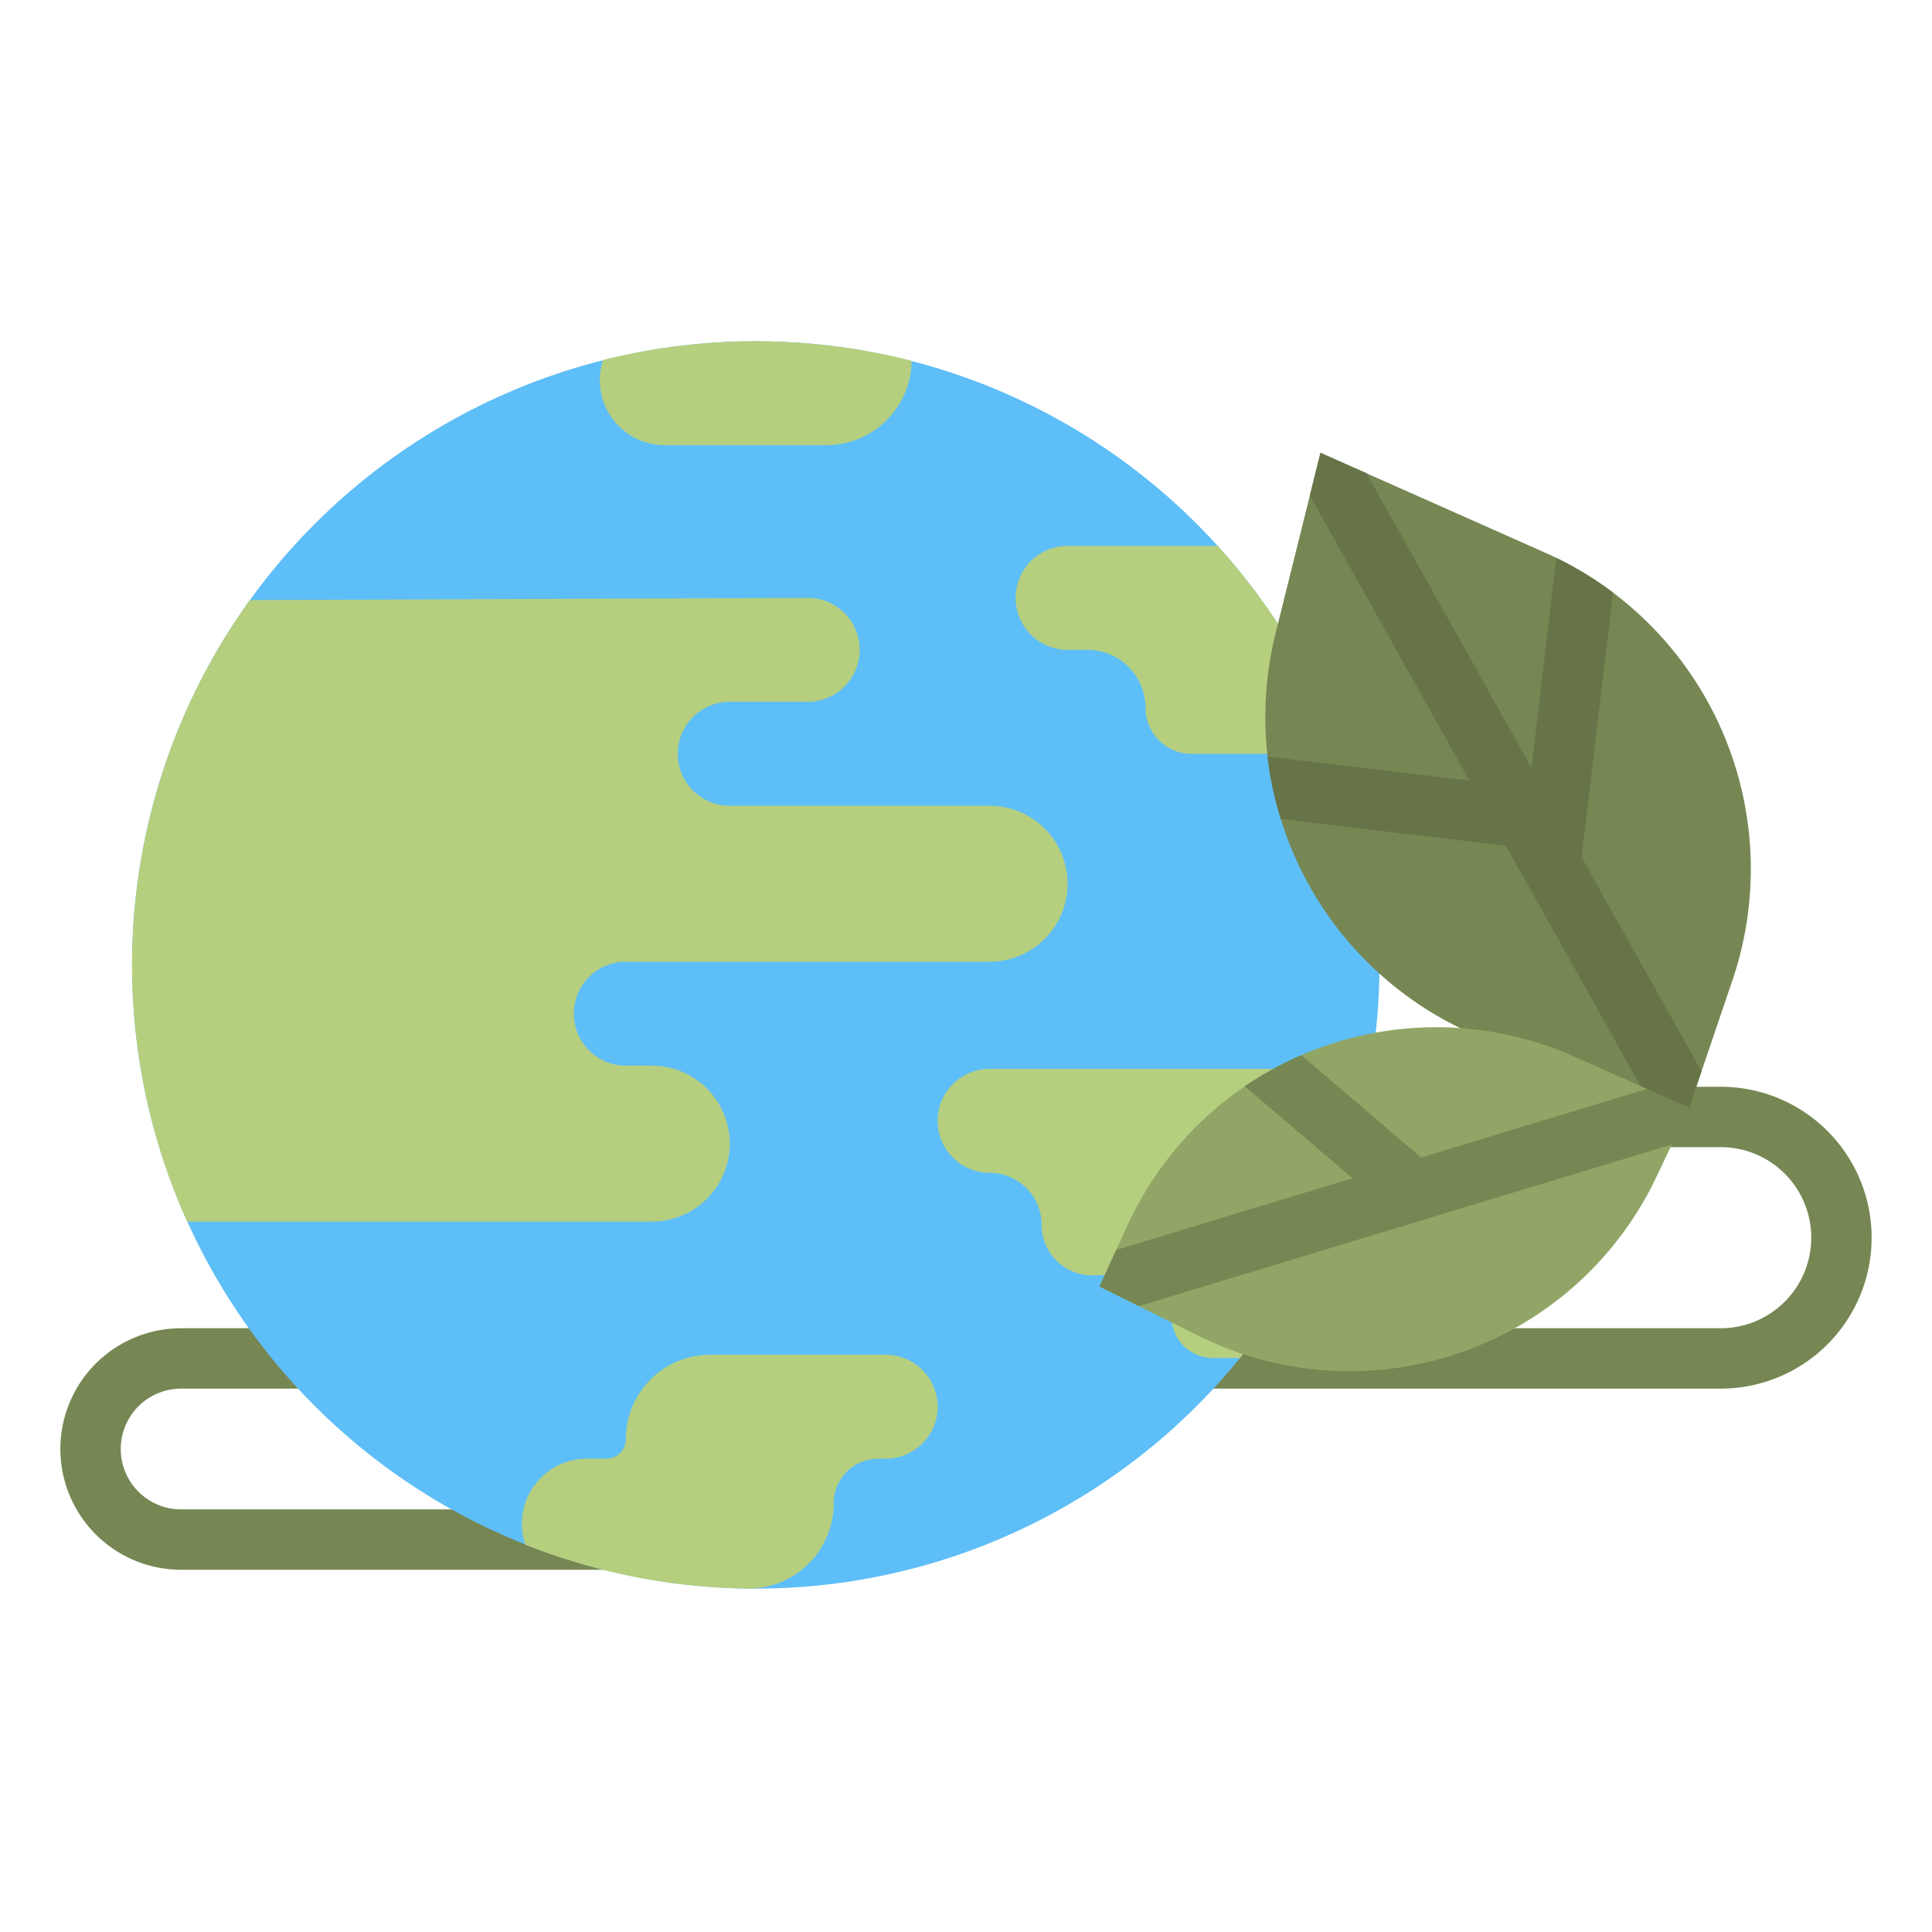 <svg height="512" viewBox="0 0 512 512" width="512" xmlns="http://www.w3.org/2000/svg"><g id="flat"><path d="m162.38 416h-114.38a32 32 0 0 1 0-64h32.38a8 8 0 0 1 0 16h-32.38a16 16 0 0 0 0 32h114.38a8 8 0 0 1 0 16z" fill="#768753"/><path d="m456 368h-135a8 8 0 0 1 0-16h135a24 24 0 0 0 0-48h-16a8 8 0 0 1 0-16h16a40 40 0 0 1 0 80z" fill="#768753"/><circle cx="200.283" cy="255.717" fill="#5ebef7" r="165.283"/><g fill="#b5cf7f"><path d="m282.923 234.2a20.656 20.656 0 0 1 -20.66 20.66h-96.41a13.775 13.775 0 0 0 0 27.55h6.88a20.66 20.66 0 1 1 0 41.32h-123.133a165.509 165.509 0 0 1 16.61-164.7l147.84-.59a13.775 13.775 0 1 1 0 27.55h-20.66a13.775 13.775 0 0 0 0 27.55h68.87a20.66 20.66 0 0 1 20.663 20.66z"/><path d="m363.283 283.26a164.5 164.5 0 0 1 -34.67 76.62h-7.16a10.977 10.977 0 0 1 -10.98-10.98 10.979 10.979 0 0 0 -11.04-10.98l-9.63.06c-.13 0-.25.01-.38.01a13.407 13.407 0 0 1 -13.39-13.41 13.759 13.759 0 0 0 -13.77-13.77 13.775 13.775 0 0 1 0-27.55z"/><path d="m355.843 199.77h-40.11a12.155 12.155 0 0 1 -12.15-12.15 15.394 15.394 0 0 0 -15.4-15.4h-5.26a13.775 13.775 0 0 1 0-27.55h39.777a165.059 165.059 0 0 1 33.143 55.1z"/><path d="m248.493 372.79a13.781 13.781 0 0 1 -13.78 13.78h-1.97a11.8 11.8 0 0 0 -11.8 11.79 22.632 22.632 0 0 1 -22.34 22.63 164.914 164.914 0 0 1 -59.37-11.63 17.209 17.209 0 0 1 16.29-22.79h5.16a5.19 5.19 0 0 0 5.17-5.17 22.38 22.38 0 0 1 22.38-22.38h46.48a13.793 13.793 0 0 1 13.78 13.77z"/><path d="m241.593 95.63a22.628 22.628 0 0 1 -22.63 22.35h-42.78a17.217 17.217 0 0 1 -16.37-22.56 166.647 166.647 0 0 1 81.78.21z"/></g><path d="m349.943 120-11.9 47.824a91.7 91.7 0 0 0 58.947 108.784l50.471 17.5 11.66-34.358a91.7 91.7 0 0 0 -49.586-113.259z" fill="#768753"/><path d="m450.92 283.92-3.46 10.19-11.37-3.94-37-66.04-59.68-7.09a91.147 91.147 0 0 1 -3.49-16.53l53.51 6.35-42.31-75.53 2.82-11.33 12.21 5.43 43.7 78.01 6.6-55.59a91.336 91.336 0 0 1 15.02 9.18l-8.27 69.69c-.02.15-.05.29-.08.43z" fill="#667447"/><path d="m291.38 340.941 7.368-16.122a90.006 90.006 0 0 1 118.432-44.825l19.3 8.581 4.884 5.535 1.668 9.2-4.063 8.583a90.006 90.006 0 0 1 -121.469 42.053z" fill="#91a666"/><path d="m447.65 293.54-4.62 9.77-141.21 42.83-10.44-5.2 4.43-9.7 62.61-18.99-28.54-24.38a90.643 90.643 0 0 1 14.98-8.24l31.73 27.11 59.89-18.17z" fill="#768753"/></g></svg>